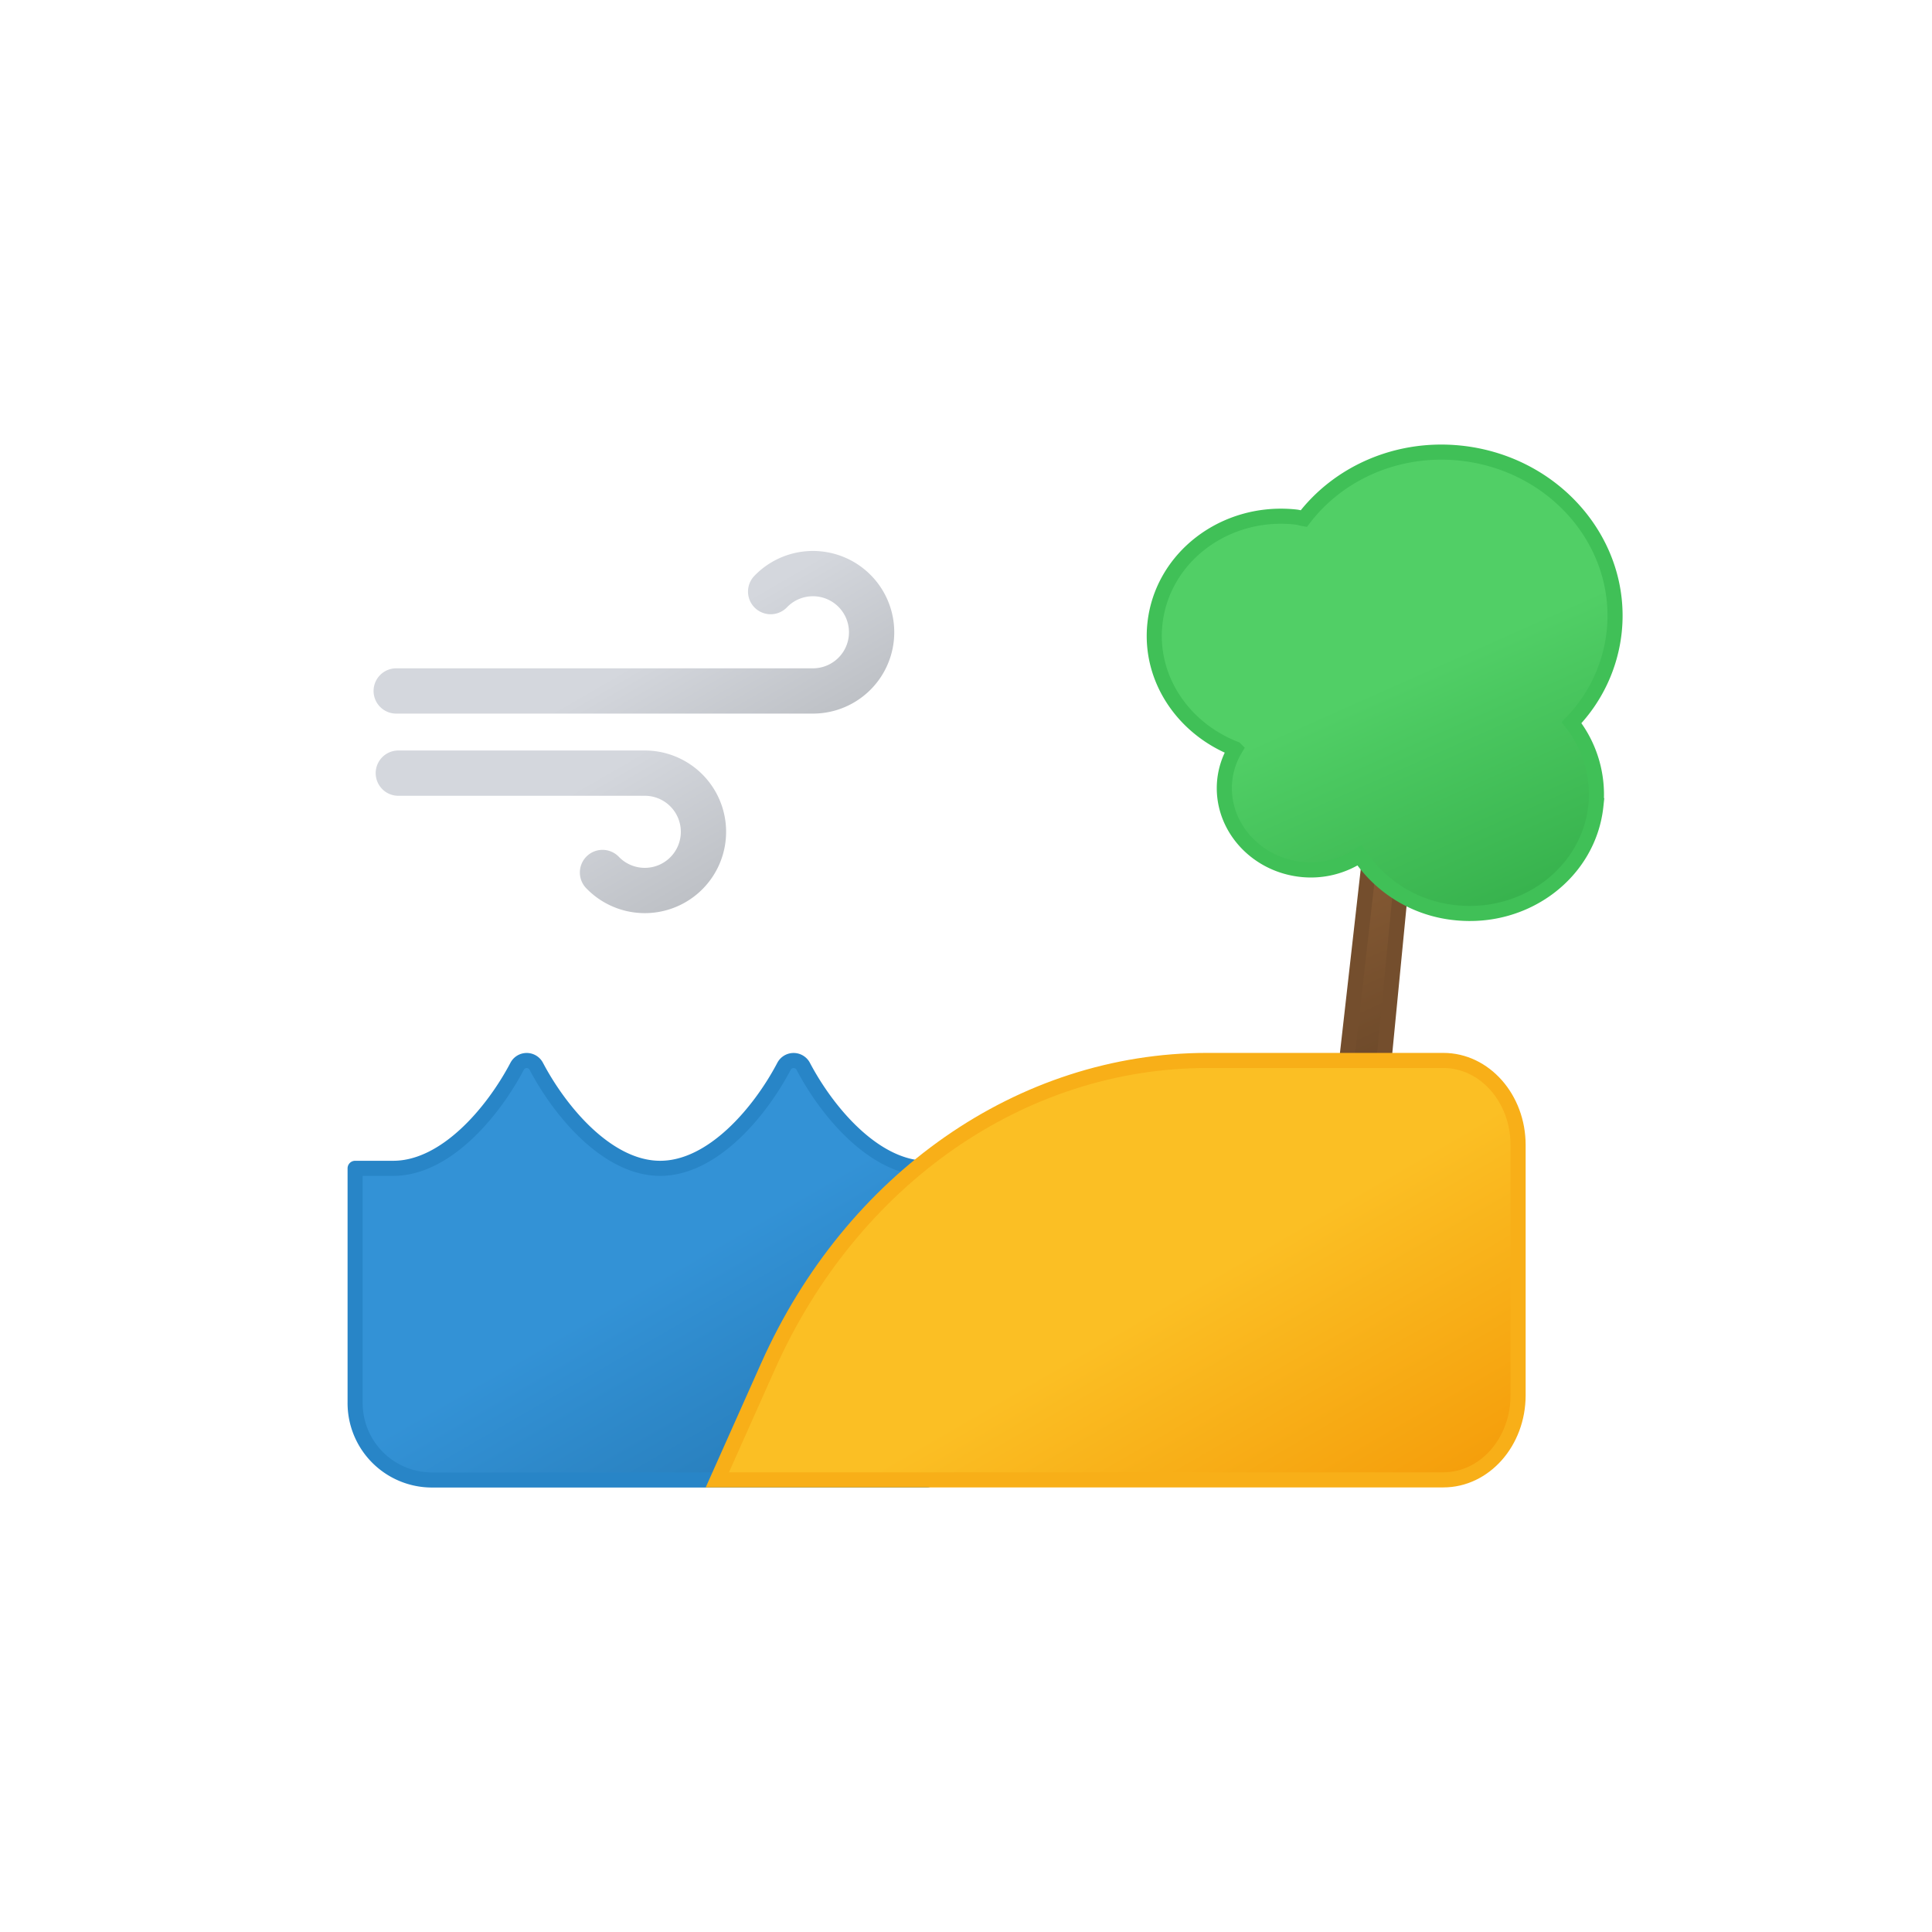 <svg xmlns="http://www.w3.org/2000/svg" xmlns:xlink="http://www.w3.org/1999/xlink" viewBox="0 0 512 512">
    <defs>
        <linearGradient id="a" x1="54.52" y1="2.17" x2="89.18" y2="62.19" gradientUnits="userSpaceOnUse">
            <stop offset="0" stop-color="#d4d7dd"/>
            <stop offset="0.45" stop-color="#d4d7dd"/>
            <stop offset="1" stop-color="#bec1c6"/>
        </linearGradient>
        <linearGradient id="b" x1="31.42" y1="37.6" x2="68.27" y2="101.43" xlink:href="#a"/>
        <linearGradient id="c" x1="218.14" y1="607.75" x2="288.89" y2="730.3" gradientTransform="translate(184.65 -461.14) rotate(6)" gradientUnits="userSpaceOnUse">
            <stop offset="0" stop-color="#875b34"/>
            <stop offset="0.45" stop-color="#875b34"/>
            <stop offset="1" stop-color="#624226"/>
        </linearGradient>
        <linearGradient id="d" x1="226.85" y1="568.96" x2="288.17" y2="675.18" gradientTransform="translate(184.65 -461.14) rotate(6)" gradientUnits="userSpaceOnUse">
            <stop offset="0" stop-color="#51cf66"/>
            <stop offset="0.45" stop-color="#51cf66"/>
            <stop offset="1" stop-color="#37b24d"/>
        </linearGradient>
        <linearGradient id="e" x1="135.11" y1="283.16" x2="209.96" y2="412.81" gradientUnits="userSpaceOnUse">
            <stop offset="0" stop-color="#3392d6"/>
            <stop offset="0.45" stop-color="#3392d6"/>
            <stop offset="1" stop-color="#2477b2"/>
        </linearGradient>
        <linearGradient id="f" x1="266.83" y1="293.59" x2="339.63" y2="419.69" gradientUnits="userSpaceOnUse">
            <stop offset="0" stop-color="#fbbf24"/>
            <stop offset="0.45" stop-color="#fbbf24"/>
            <stop offset="1" stop-color="#f59e0b"/>
        </linearGradient>
        <symbol id="g" viewBox="0 0 138 96">
            <path d="M105.23,10.78a15.55,15.55,0,1,1,11.21,26.33H6" fill="none" stroke-linecap="round" stroke-miterlimit="10" stroke-width="12" stroke="url(#a)"/>
            <path d="M60.67,85.22A15.55,15.55,0,1,0,71.89,58.89H6.56" fill="none" stroke-linecap="round" stroke-miterlimit="10" stroke-width="12" stroke="url(#b)"/>
        </symbol>
    </defs>
    <path d="M378.26,162.69c.67-6.91-.19-12.55-1.95-12.74l-1.39-.14c-1.76-.19-3.77,5.15-4.55,12.05L355.08,297c-.82,7.22,0,13.35,1.86,13.54l3.55.37c1.83.2,3.93-5.63,4.63-12.85Z" stroke="#744e2d" stroke-linecap="round" stroke-linejoin="round" stroke-width="4" fill="url(#c)"/>
    <path d="M427.78,167.4c2.47-23.51-15.78-44.69-40.75-47.32-16.83-1.76-32.38,5.36-41.52,17.37-.74-.13-1.43-.36-2.18-.44-18.73-2-35.42,10.73-37.27,28.36-1.53,14.53,7.58,27.75,21.3,33.1a20.24,20.24,0,0,0-2.79,8.29c-1.23,11.75,7.89,22.35,20.38,23.66a23.39,23.39,0,0,0,15.35-3.75,34.7,34.7,0,0,0,25.36,15.2c18.73,2,35.42-10.73,37.27-28.36a30.8,30.8,0,0,0-6.45-22A40.91,40.91,0,0,0,427.78,167.4Z" stroke="#40c057" stroke-linecap="round" stroke-miterlimit="10" stroke-width="4" fill="url(#d)"/>
    <path d="M245.68,309.62c-13.79,0-26.33-14.73-32.8-27a2.88,2.88,0,0,0-5.13,0c-6.47,12.29-19,27-32.8,27s-26.33-14.73-32.81-27a2.87,2.87,0,0,0-5.12,0c-6.48,12.29-19,27-32.81,27H94.11v62a20.38,20.38,0,0,0,20.16,20.59H245.68Z" stroke="#2885c7" stroke-linecap="round" stroke-linejoin="round" stroke-width="4" fill="url(#e)"/>
    <path d="M402.31,369.75v-66.3c0-12.38-8.87-22.42-19.81-22.42H319.92c-49.21,0-94.23,31.35-116.4,81.08L190.1,392.18H382.49C393.44,392.18,402.31,382.14,402.31,369.75Z" stroke="#f8af18" stroke-miterlimit="10" stroke-width="4" fill="url(#f)"/>
    <use width="138" height="96" transform="translate(99 146)" xlink:href="#g"/>
</svg>

